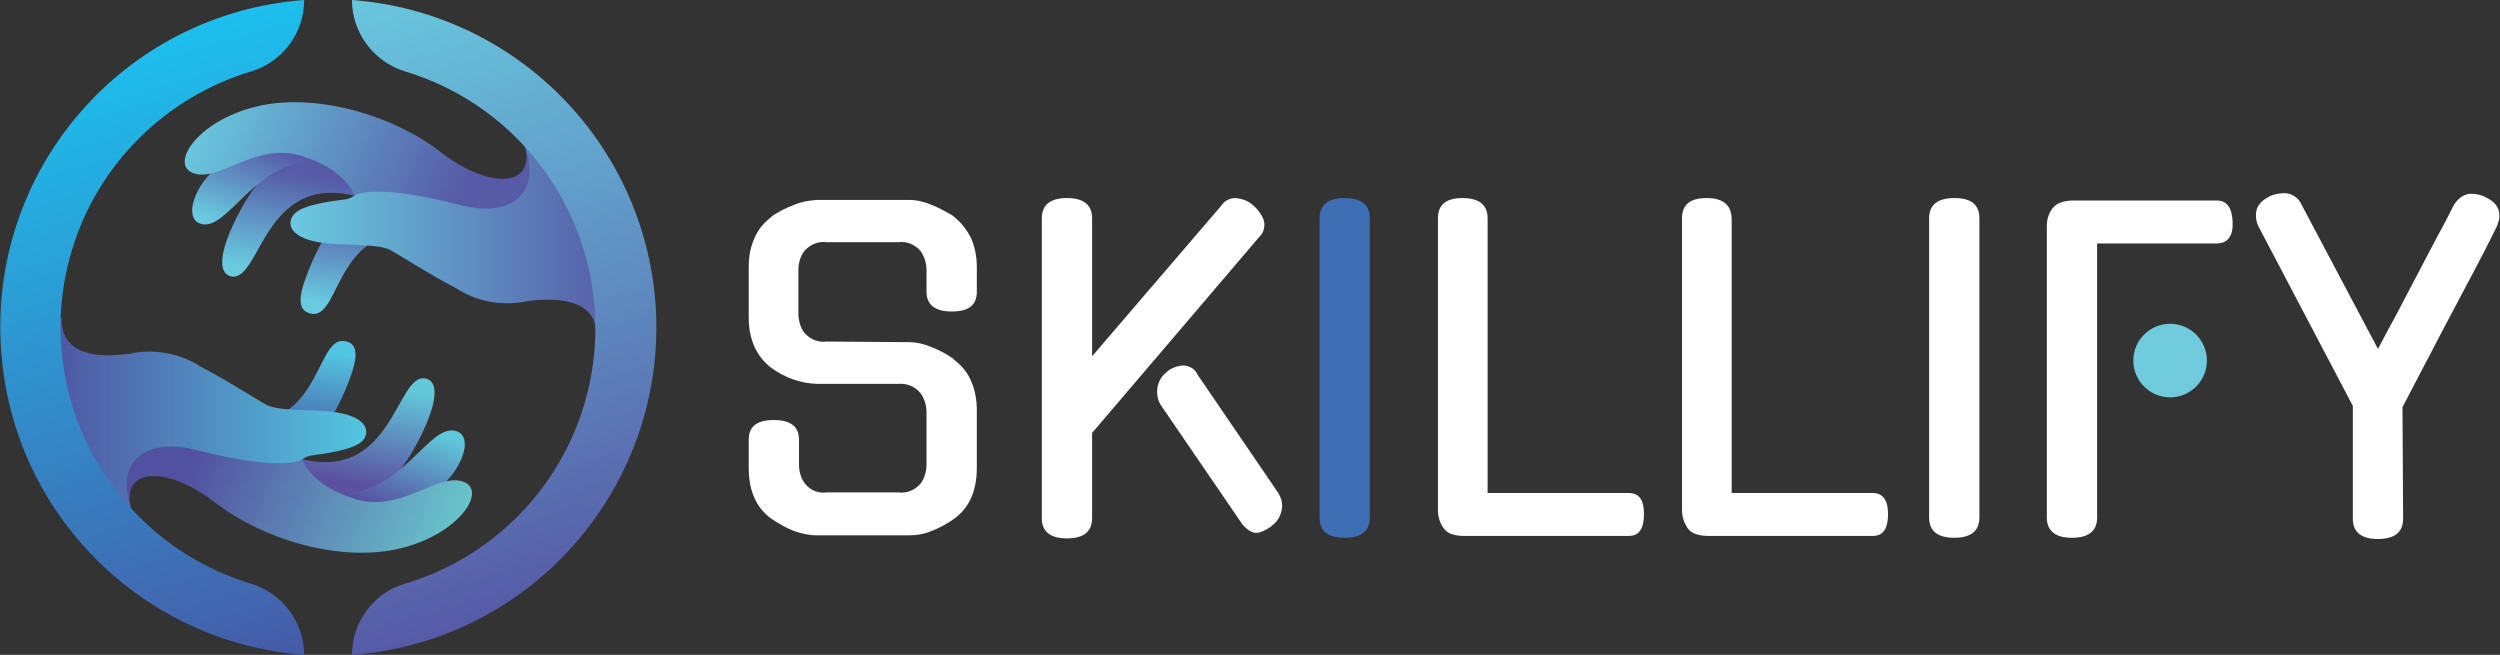 <?xml version="1.0" encoding="utf-8"?>
<!-- Generator: Adobe Illustrator 24.3.0, SVG Export Plug-In . SVG Version: 6.00 Build 0)  -->
<svg version="1.1" id="Layer_1" xmlns="http://www.w3.org/2000/svg" xmlns:xlink="http://www.w3.org/1999/xlink" x="0px" y="0px"
	 viewBox="0 0 407.7 106.8" style="enable-background:new 0 0 407.7 106.8;" xml:space="preserve">
<rect x="0" y="0" width="407.7" height="106.8" fill="#333333" stroke="none"/>
<style type="text/css">
	.st0{fill:url(#SVGID_1_);}
	.st1{fill:url(#SVGID_2_);}
	.st2{fill:url(#SVGID_3_);}
	.st3{fill:url(#SVGID_4_);}
	.st4{fill:url(#SVGID_5_);}
	.st5{fill:url(#SVGID_6_);}
	.st6{fill:url(#SVGID_7_);}
	.st7{fill:url(#SVGID_8_);}
	.st8{fill:url(#SVGID_9_);}
	.st9{fill:url(#SVGID_10_);}
	.st10{fill:url(#SVGID_11_);}
	.st11{fill:url(#SVGID_12_);}
	.st12{fill:#FFFFFF;}
	.st13{fill:#3D6EB4;}
	.st14{fill:#6FCBDC;}
</style>
<g id="Layer_2_1_">
	<g id="OBJECTS">
		
			<linearGradient id="SVGID_1_" gradientUnits="userSpaceOnUse" x1="47.621" y1="40.253" x2="43.891" y2="24.063" gradientTransform="matrix(1 -3.088741e-02 -3.088741e-02 -1 12.761 103.79)">
			<stop  offset="0" style="stop-color:#62C8DA"/>
			<stop  offset="1" style="stop-color:#5B51A1"/>
		</linearGradient>
		<path class="st0" d="M58,81.7c0,0,6.1-0.1,11.5-12.5c1.6-3.7,2.1-7.1-0.2-7.5c-4.7-0.7-5.3,17-20.3,13.1
			c-10.6,1.1-1.1,4.2-0.3,4.4s5.8,4.1,5.8,4.1L58,81.7z"/>
		
			<linearGradient id="SVGID_2_" gradientUnits="userSpaceOnUse" x1="12.472" y1="37.347" x2="8.972" y2="22.177" gradientTransform="matrix(0.996 -9.115401e-02 -9.115401e-02 -0.996 37.17 94.732)">
			<stop  offset="0" style="stop-color:#52C6E0"/>
			<stop  offset="1" style="stop-color:#4759A6"/>
		</linearGradient>
		<path class="st1" d="M46.4,74.7c0,0,6.1-0.5,10.7-13.1c1.4-3.8,1.2-5.8-1.1-6c-4.7-0.4-3.8,15.8-19,12.8c-10.5,1.7-0.8,4.3,0,4.4
			s6,3.7,6,3.7L46.4,74.7z"/>
		
			<linearGradient id="SVGID_3_" gradientUnits="userSpaceOnUse" x1="109.866" y1="63.154" x2="106.586" y2="48.914" gradientTransform="matrix(0.99 0.12 0.12 -0.99 -50.86 117.93)">
			<stop  offset="0" style="stop-color:#60C8DB"/>
			<stop  offset="1" style="stop-color:#5651A1"/>
		</linearGradient>
		<path class="st2" d="M64.7,82.2c0,0,4.1,1.4,8.8-4.5c2.5-3.1,3.2-6.7,0.9-7.4c-4.5-1.4-8.9,10.7-19.5,10.2s-4.2,3.6-3.5,3.9
			s8.8,1,8.8,1L64.7,82.2z"/>
		
			<linearGradient id="SVGID_4_" gradientUnits="userSpaceOnUse" x1="31.807" y1="33.617" x2="74.127" y2="16.427" gradientTransform="matrix(1 0 0 -1 0 108)">
			<stop  offset="0" style="stop-color:#5251A1"/>
			<stop  offset="1" style="stop-color:#69C8CD"/>
		</linearGradient>
		<path class="st3" d="M49.3,74.9c0,0,1.3,4.3,8.7,6.5s13.2-4.2,17.4-2.9s-0.3,8.5-10,10.9S43,88.1,35,81.9
			c-6.9-5.4-15.2-6.3-13.7,1c-4.5,1.3-6-6-6-6.4v-5l6.5-3.5l9.3,1.4l11.7,3.9L49.3,74.9z"/>
		
			<linearGradient id="SVGID_5_" gradientUnits="userSpaceOnUse" x1="5.662" y1="40.665" x2="59.742" y2="40.665" gradientTransform="matrix(1 0 0 -1 0 108)">
			<stop  offset="0" style="stop-color:#4F4FA0"/>
			<stop  offset="1" style="stop-color:#52C6E0"/>
		</linearGradient>
		<path class="st4" d="M49.3,74.9c0.4-0.3,0.9-0.5,1.4-0.6c2.1-0.3,7.1-0.9,8.5-2.5c1-1.2,0.9-3.3-3.1-4.3s-10.2-0.2-12.7-1.5
			c-1.8-1-6.4-4-10.5-6.1c-3.5-2.3-7.8-3.1-11.8-2.2c-8.5,1.1-11.1-1.7-11.1-6l-4.3,8l2.7,11.4c0,0,5.7,3.4,6.8,6.1
			c2-0.2,4.6,5.3,6.2,5.6C18.8,76,23,71.1,32.1,73.4C46.5,77.1,49.3,74.9,49.3,74.9z"/>
		
			<linearGradient id="SVGID_6_" gradientUnits="userSpaceOnUse" x1="-299.31" y1="792.287" x2="-303.04" y2="776.097" gradientTransform="matrix(-1 3.088749e-02 3.088749e-02 1 -275.701 -737.96)">
			<stop  offset="0" style="stop-color:#69CAE0"/>
			<stop  offset="1" style="stop-color:#565AA7"/>
		</linearGradient>
		<path class="st5" d="M49.1,25.1c0,0-6.1,0.1-11.5,12.5c-1.6,3.7-2.1,7.1,0.2,7.5c4.7,0.7,5.3-17,20.3-13.1
			c10.6-1.1,1.1-4.2,0.3-4.4s-5.7-4.1-5.7-4.1L49.1,25.1z"/>
		
			<linearGradient id="SVGID_7_" gradientUnits="userSpaceOnUse" x1="-288.408" y1="808.945" x2="-291.898" y2="793.775" gradientTransform="matrix(-0.996 9.115393e-02 9.115393e-02 0.996 -300.1 -728.892)">
			<stop  offset="0" style="stop-color:#69CAE0"/>
			<stop  offset="1" style="stop-color:#565AA7"/>
		</linearGradient>
		<path class="st6" d="M60.6,32.1c0,0-6.1,0.5-10.7,13.1c-1.4,3.7-1.2,5.7,1.1,6c4.7,0.4,3.8-15.8,19-12.8c10.5-1.7,0.8-4.3,0-4.4
			s-6-3.7-6-3.7L60.6,32.1z"/>
		
			<linearGradient id="SVGID_8_" gradientUnits="userSpaceOnUse" x1="-347.818" y1="756.295" x2="-351.098" y2="742.055" gradientTransform="matrix(-0.99 -0.12 -0.12 0.99 -212.08 -752.09)">
			<stop  offset="0" style="stop-color:#69CAE0"/>
			<stop  offset="1" style="stop-color:#565AA7"/>
		</linearGradient>
		<path class="st7" d="M42.4,24.6c0,0-4.1-1.4-8.8,4.5c-2.5,3.1-3.1,6.7-0.9,7.4c4.5,1.4,8.9-10.8,19.5-10.2s4.2-3.6,3.5-3.9
			s-8.8-1-8.8-1L42.4,24.6z"/>
		
			<linearGradient id="SVGID_9_" gradientUnits="userSpaceOnUse" x1="-338.427" y1="773.979" x2="-296.107" y2="756.779" gradientTransform="matrix(-1 0 0 1 -262.93 -742.16)">
			<stop  offset="0" style="stop-color:#565AA7"/>
			<stop  offset="1" style="stop-color:#69CAE0"/>
		</linearGradient>
		<path class="st8" d="M57.8,31.9c0,0-1.3-4.3-8.7-6.5s-13.2,4.2-17.4,2.9s0.3-8.5,10-10.9s22.5,1.4,30.3,7.5
			c6.9,5.4,15.2,6.3,13.7-1s6,6,6,6.4v4.9l-6.5,3.5L76,37.2l-11.8-3.9L57.8,31.9z"/>
		
			<linearGradient id="SVGID_10_" gradientUnits="userSpaceOnUse" x1="-364.342" y1="782.206" x2="-310.298" y2="782.206" gradientTransform="matrix(-1 0 0 1 -262.93 -742.16)">
			<stop  offset="0" style="stop-color:#565AA7"/>
			<stop  offset="1" style="stop-color:#69CAE0"/>
		</linearGradient>
		<path class="st9" d="M57.8,31.9c-0.4,0.3-0.9,0.5-1.4,0.6c-2.1,0.3-7.1,0.8-8.5,2.5c-1,1.2-0.9,3.3,3.1,4.3s10.2,0.2,12.7,1.5
			c1.8,1,6.4,4,10.5,6.1c3.5,2.3,7.7,3.1,11.8,2.2c8.5-1.1,11.7,1.8,11.1,6c0.9,5.1,4.3-8,4.3-8l-2.8-11.4c0,0-5.7-3.4-6.8-6.1
			c-2,0.1-4.6-5.3-6.2-5.6c2.6,6.9-1.6,11.8-10.7,9.4C60.5,29.7,57.8,31.9,57.8,31.9z"/>
		
			<linearGradient id="SVGID_11_" gradientUnits="userSpaceOnUse" x1="17.692" y1="103.058" x2="46.542" y2="0.208" gradientTransform="matrix(1 0 0 -1 0 108)">
			<stop  offset="0" style="stop-color:#1BC2EF"/>
			<stop  offset="1" style="stop-color:#465BA8"/>
		</linearGradient>
		<path class="st10" d="M49.6,106.8c0-5.3-3.5-10-8.6-11.6C18,88.3,4.8,64,11.7,40.9C15.9,26.8,27,15.8,41.1,11.6
			C46.2,10,49.6,5.3,49.6,0l0,0C20.1,2.2-2,27.8,0.2,57.3C2.1,83.8,23.2,104.8,49.6,106.8z"/>
		
			<linearGradient id="SVGID_12_" gradientUnits="userSpaceOnUse" x1="59.775" y1="111.559" x2="88.635" y2="8.7" gradientTransform="matrix(1 0 0 -1 0 108)">
			<stop  offset="0" style="stop-color:#69CAE0"/>
			<stop  offset="1" style="stop-color:#565AA7"/>
		</linearGradient>
		<path class="st11" d="M57.4,0L57.4,0c0,5.3,3.5,10,8.5,11.6c23.1,6.9,36.2,31.2,29.4,54.3C91.1,80,80.1,91,66,95.2
			c-5.1,1.5-8.6,6.3-8.6,11.6l0,0c29.5-2.2,51.6-27.8,49.5-57.3C104.9,23,83.9,2,57.4,0z"/>
	</g>
	<g id="Text">
		<path class="st12" d="M148.2,55.8c1.3,0,2.5,0.3,3.7,0.8c1.3,0.5,2.6,1.2,3.7,2h-0.1c1.2,0.9,2.2,2,2.8,3.4c0.7,1.5,1,3.2,1,4.9
			v9.4c0,3.7-1.2,6.5-3.7,8.3c-1.1,0.8-2.4,1.5-3.7,2c-1.2,0.5-2.4,0.7-3.7,0.7h-15c-1.3,0-2.5-0.3-3.7-0.7c-1.3-0.5-2.5-1.2-3.7-2
			c-2.5-1.8-3.7-4.6-3.7-8.3v-4.6c0-2.2,1.4-3.2,4.1-3.2c2.8,0,4.1,1.1,4.1,3.2v4c0,1.2,0.3,2.3,1,3.2c0.9,1.1,2.2,1.6,3.6,1.4h11.6
			c1.4,0.2,2.7-0.4,3.6-1.4c0.7-0.9,1-2.1,1-3.2v-8.4c0-1.1-0.3-2.3-1-3.2c-0.9-1.1-2.2-1.6-3.6-1.5h-13.3c-2.7-0.1-5.2-1-7.4-2.6
			c-2.5-1.9-3.7-4.7-3.7-8.3v-8.2c0-1.7,0.3-3.3,1-4.8c0.6-1.4,1.6-2.5,2.8-3.4h-0.1c1.2-0.8,2.4-1.4,3.7-1.9
			c1.2-0.5,2.4-0.7,3.7-0.8h15c1.3,0,2.5,0.3,3.7,0.8c1.3,0.5,2.5,1.2,3.7,1.9h-0.1c1.2,0.9,2.1,2.1,2.8,3.4c0.7,1.5,1,3.2,1,4.8
			v4.1c0,2.2-1.4,3.2-4.1,3.2s-4.1-1.1-4.1-3.2v-3.5c0-1.1-0.3-2.2-1-3.2c-0.9-1-2.2-1.6-3.6-1.4h-11.7c-1.4-0.2-2.7,0.4-3.6,1.4
			c-0.7,0.9-1,2-1,3.2v7c0,1.1,0.3,2.3,1,3.2c0.9,1,2.2,1.6,3.6,1.4L148.2,55.8z"/>
		<path class="st12" d="M199.2,33.5c0.5-0.8,1.4-1.2,2.3-1.2c1.1,0.1,2.2,0.5,3,1.3c0.5,0.5,0.9,0.9,1.2,1.5c0.3,0.4,0.5,1,0.5,1.5
			c0,0.8-0.3,1.6-0.9,2.1l-9.2,10.8l-18,21.1v13.9c0,2.2-1.4,3.3-4.1,3.3c-2.7,0-4.1-1.1-4.1-3.3V35.6c0-2.2,1.4-3.3,4.1-3.3
			s4.1,1.1,4.1,3.3v22.5L199.2,33.5z M189.4,66.2c-0.5-0.7-0.7-1.5-0.7-2.3c0-1.3,0.6-2.6,1.7-3.3h-0.1c0.8-0.6,1.8-1,2.8-1
			c1,0.1,1.8,0.6,2.2,1.5l13.3,19.5l-0.1-0.1c0.4,0.6,0.6,1.3,0.6,2.1c-0.1,1.3-0.7,2.5-1.8,3.2h0.1c-0.5,0.3-0.9,0.6-1.4,0.8
			c-0.4,0.2-0.8,0.3-1.2,0.3c-0.4,0-0.8-0.2-1.1-0.4c-0.4-0.3-0.8-0.6-1.1-1L189.4,66.2z"/>
		<path class="st13" d="M223.4,84.4c0,2.2-1.4,3.3-4.1,3.3c-2.8,0-4.1-1.1-4.1-3.3V35.6c0-2.2,1.4-3.3,4.1-3.3s4.1,1.1,4.1,3.3V84.4
			z"/>
		<path class="st12" d="M238.8,87.4c-1.7,0-2.8-0.4-3.4-1.3c-0.6-0.8-0.9-1.9-0.9-2.9V35.6c0-2.2,1.3-3.3,4-3.3s4.1,1.1,4.1,3.3
			v44.8h23c1.7,0,2.5,1.1,2.5,3.4s-0.7,3.6-2.5,3.6H238.8z"/>
		<path class="st12" d="M278.7,87.4c-1.7,0-2.9-0.4-3.5-1.3c-0.6-0.9-0.9-1.9-0.9-2.9V35.6c0-2.2,1.3-3.3,4-3.3c2.7,0,4,1.1,4.1,3.3
			v44.8h23c1.6,0,2.5,1.1,2.5,3.4s-0.7,3.6-2.5,3.6H278.7z"/>
		<path class="st12" d="M322.8,84.4c0,2.2-1.4,3.3-4.1,3.3s-4.1-1.1-4.1-3.3V35.6c0-2.2,1.4-3.3,4.1-3.3c2.8,0,4.1,1.1,4.1,3.3V84.4
			z"/>
		<path class="st12" d="M342,84.4c0,2.2-1.4,3.3-4.1,3.3c-2.7,0-4.1-1.1-4.1-3.3V36.8c0-1,0.3-2,0.9-2.8c0.6-0.8,1.7-1.3,3.4-1.3
			h23.4c1.7,0,2.5,1.2,2.6,3.5s-0.8,3.5-2.6,3.5H342V84.4z M359.6,58.9c0,0.8-0.2,1.5-0.5,2.2c-0.3,0.7-0.7,1.3-1.2,1.8
			c-0.5,0.5-1.1,0.9-1.8,1.2c-0.7,0.3-1.5,0.5-2.3,0.4c-1.5,0-3-0.6-4-1.7c-2.2-2.3-2.2-5.9,0-8.1c1-1.1,2.5-1.7,4-1.7
			c0.8,0,1.6,0.1,2.3,0.4c0.7,0.3,1.3,0.7,1.8,1.2c0.5,0.5,0.9,1.1,1.2,1.8C359.5,57.4,359.6,58.1,359.6,58.9L359.6,58.9z"/>
		<path class="st12" d="M391.9,84.6c0,2.2-1.4,3.3-4.1,3.3c-2.7,0-4.1-1.1-4.1-3.3V66.2l-15.4-29.3c-0.3-0.6-0.4-1.2-0.4-1.9
			c0-1.3,0.8-2.3,2.3-3h-0.1c0.8-0.3,1.6-0.5,2.4-0.5c1.2,0,2.3,0.7,2.8,1.8l12.5,23.6c0.9-1.7,1.9-3.6,3-5.6l3.2-6.1l3.2-6.1
			c1.1-2,2.1-3.9,3-5.7c0.3-0.5,0.7-0.9,1.2-1.3c0.5-0.3,1-0.5,1.6-0.5c0.8,0,1.6,0.2,2.3,0.5h-0.1c1.6,0.7,2.4,1.7,2.4,3
			c0,0.3,0,0.6-0.1,0.9c-0.1,0.3-0.2,0.6-0.3,0.9c-0.4,0.8-0.9,1.8-1.5,3s-1.5,2.9-2.6,5l-4.4,8.3l-6.9,13.2L391.9,84.6z"/>
		<circle class="st14" cx="353.9" cy="58.8" r="6"/>
	</g>
</g>
</svg>
